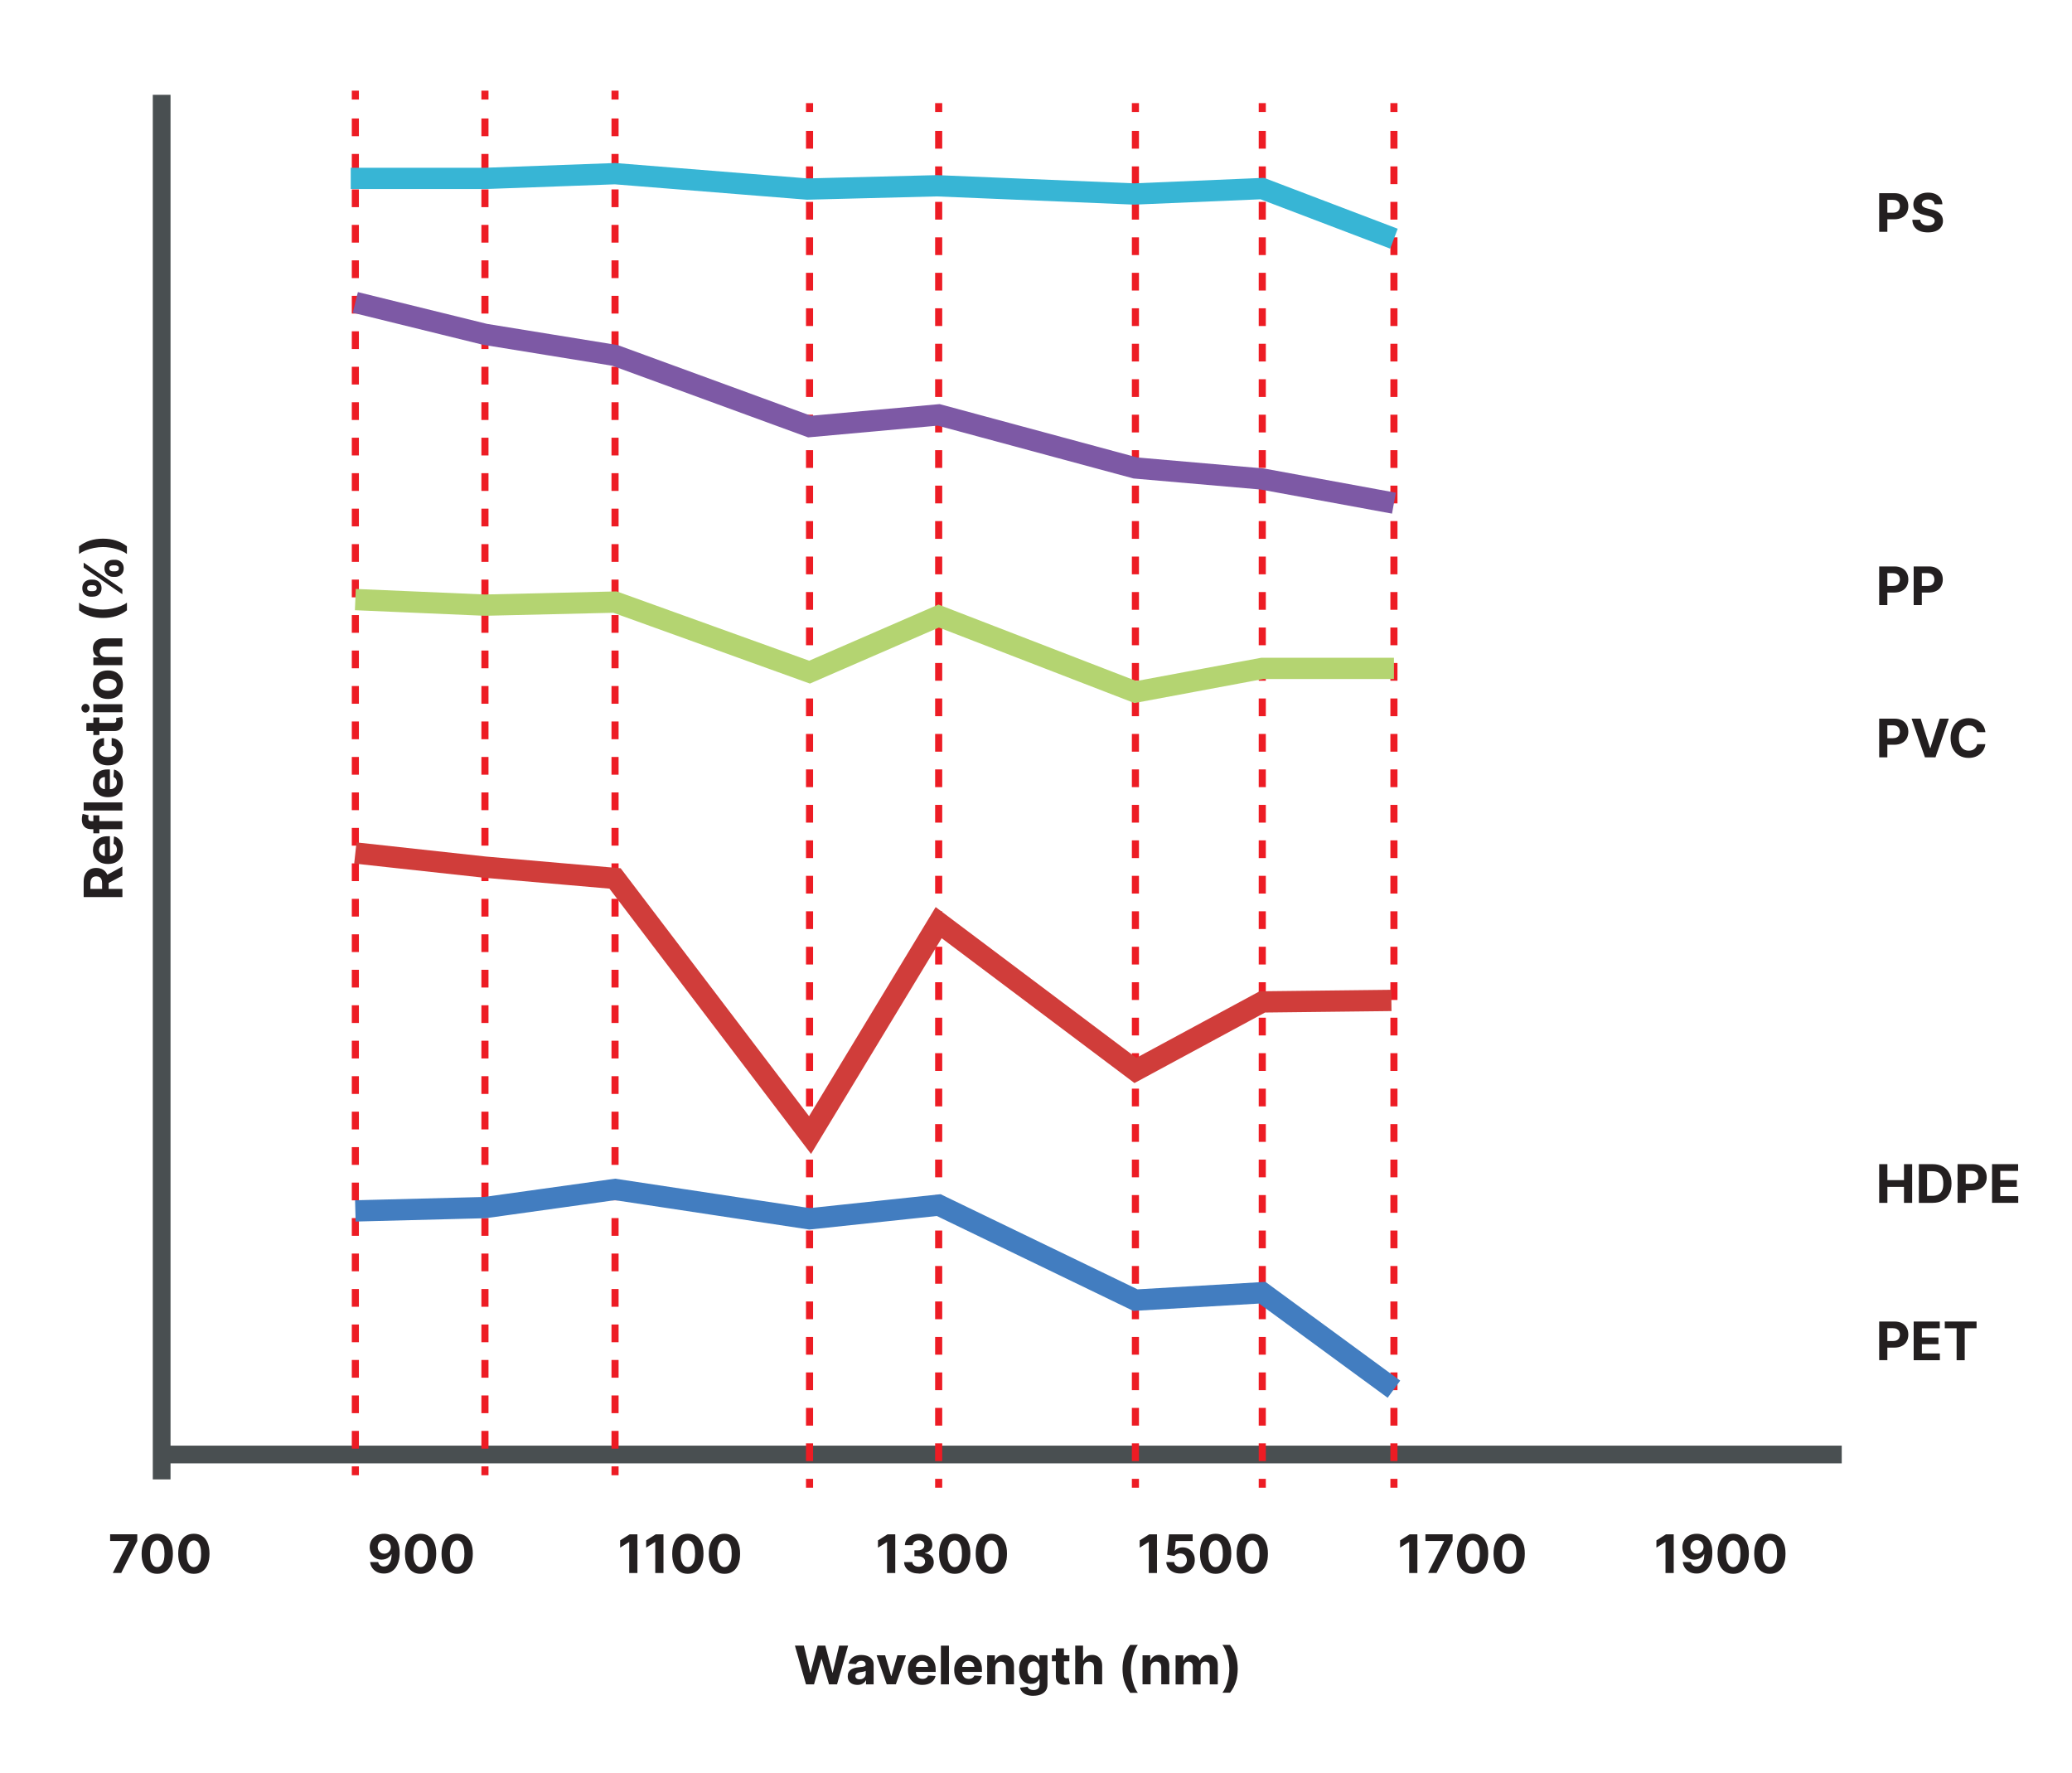 <?xml version="1.0" encoding="UTF-8"?><svg xmlns="http://www.w3.org/2000/svg" viewBox="0 0 584.2 499.79"><defs><style>.e{stroke:#7d59a5;}.e,.f,.g,.h,.i,.j,.k,.l{fill:none;stroke-miterlimit:10;}.e,.f,.h,.j,.k{stroke-width:6px;}.f{stroke:#d03d3a;}.g{stroke:#494f51;stroke-width:5px;}.h{stroke:#37b5d5;}.i{stroke-dasharray:0 0 5 5;}.i,.l{stroke:#ed1c24;stroke-width:2px;}.j{stroke:#427dc0;}.k{stroke:#b4d471;}.m{fill:#231f20;}</style></defs><g id="a"><line class="g" x1="45.58" y1="26.73" x2="45.58" y2="417.07"/><line class="g" x1="519.28" y1="410.05" x2="45.58" y2="410.05"/><g><path class="m" d="M31.8,443.45l4.52-8.95v-.07h-5.27v-1.89h7.65v1.91l-4.53,9h-2.38Z"/><path class="m" d="M44.33,443.69c-.92,0-1.7-.23-2.36-.68s-1.17-1.1-1.52-1.94c-.35-.85-.53-1.87-.52-3.06,0-1.19,.18-2.2,.53-3.04,.35-.84,.86-1.48,1.52-1.92,.66-.44,1.44-.66,2.36-.66s1.7,.22,2.36,.66,1.17,1.08,1.52,1.92c.35,.84,.53,1.85,.53,3.04,0,1.2-.18,2.22-.53,3.07-.35,.85-.86,1.5-1.52,1.94-.66,.45-1.44,.67-2.36,.67Zm0-1.91c.62,0,1.12-.31,1.5-.94,.37-.63,.56-1.57,.55-2.83,0-.83-.08-1.52-.25-2.07-.17-.55-.41-.96-.71-1.24-.31-.28-.67-.42-1.08-.42-.62,0-1.12,.31-1.49,.93-.37,.62-.56,1.55-.56,2.79,0,.84,.08,1.54,.25,2.1,.17,.56,.41,.98,.72,1.26,.31,.28,.67,.42,1.09,.42Z"/><path class="m" d="M54.65,443.69c-.92,0-1.7-.23-2.36-.68s-1.17-1.1-1.52-1.94c-.35-.85-.53-1.87-.52-3.06,0-1.19,.18-2.2,.53-3.04,.35-.84,.86-1.48,1.52-1.92,.66-.44,1.44-.66,2.36-.66s1.7,.22,2.36,.66,1.17,1.08,1.52,1.92c.35,.84,.53,1.85,.53,3.04,0,1.2-.18,2.22-.53,3.07-.35,.85-.86,1.5-1.52,1.94-.66,.45-1.44,.67-2.36,.67Zm0-1.91c.62,0,1.12-.31,1.5-.94,.37-.63,.56-1.57,.55-2.83,0-.83-.08-1.52-.25-2.07-.17-.55-.41-.96-.71-1.24-.31-.28-.67-.42-1.08-.42-.62,0-1.12,.31-1.49,.93-.37,.62-.56,1.55-.56,2.79,0,.84,.08,1.54,.25,2.1,.17,.56,.41,.98,.72,1.26,.31,.28,.67,.42,1.09,.42Z"/></g><g><path class="m" d="M227.25,474.85l-3.12-10.91h2.52l1.81,7.58h.09l1.99-7.58h2.16l1.99,7.6h.1l1.81-7.6h2.52l-3.12,10.91h-2.25l-2.08-7.13h-.09l-2.07,7.13h-2.25Z"/><path class="m" d="M241.74,475c-.52,0-.99-.09-1.4-.27-.41-.18-.73-.45-.97-.81-.24-.36-.35-.81-.35-1.35,0-.45,.08-.84,.25-1.15,.17-.31,.39-.56,.68-.75,.29-.19,.62-.33,.98-.43s.75-.16,1.16-.2c.48-.05,.86-.1,1.15-.14,.29-.04,.5-.11,.63-.2s.2-.22,.2-.39v-.03c0-.34-.11-.6-.32-.78-.21-.18-.51-.28-.9-.28-.41,0-.73,.09-.98,.27-.24,.18-.4,.4-.48,.67l-2.1-.17c.11-.5,.32-.93,.63-1.29,.31-.36,.72-.64,1.21-.84,.5-.2,1.07-.29,1.72-.29,.45,0,.89,.05,1.31,.16,.42,.11,.79,.27,1.11,.5,.32,.22,.58,.51,.77,.86,.19,.35,.28,.77,.28,1.25v5.52h-2.15v-1.13h-.06c-.13,.26-.31,.48-.53,.67s-.48,.34-.79,.45c-.31,.11-.67,.16-1.07,.16Zm.65-1.57c.33,0,.63-.07,.88-.2,.26-.13,.46-.31,.6-.54,.15-.23,.22-.48,.22-.77v-.87c-.07,.05-.17,.09-.29,.13-.12,.04-.26,.07-.41,.1-.15,.03-.31,.06-.46,.08-.15,.02-.29,.04-.42,.06-.27,.04-.5,.1-.7,.19-.2,.08-.35,.2-.46,.34-.11,.14-.17,.32-.17,.54,0,.31,.11,.54,.34,.71,.23,.16,.51,.24,.86,.24Z"/><path class="m" d="M255.44,466.66l-2.86,8.18h-2.56l-2.86-8.18h2.4l1.7,5.85h.08l1.69-5.85h2.4Z"/><path class="m" d="M260.05,475.01c-.84,0-1.57-.17-2.17-.51s-1.07-.83-1.4-1.46c-.33-.63-.49-1.38-.49-2.24s.16-1.58,.49-2.22,.79-1.13,1.38-1.49c.59-.35,1.29-.53,2.1-.53,.54,0,1.04,.09,1.51,.26,.47,.17,.88,.43,1.23,.78,.35,.34,.62,.78,.82,1.3s.29,1.13,.29,1.82v.62h-6.91v-1.41h4.77c0-.33-.07-.62-.21-.87-.14-.25-.34-.45-.59-.59-.25-.14-.54-.22-.87-.22s-.65,.08-.91,.24-.47,.37-.62,.63-.23,.56-.23,.88v1.34c0,.4,.08,.75,.23,1.05,.15,.29,.36,.52,.64,.68,.28,.16,.61,.24,.99,.24,.25,0,.48-.04,.69-.11s.39-.18,.54-.32c.15-.14,.26-.32,.34-.52l2.1,.14c-.11,.5-.32,.94-.65,1.32s-.75,.67-1.27,.87c-.52,.21-1.11,.31-1.79,.31Z"/><path class="m" d="M267.56,463.94v10.91h-2.27v-10.91h2.27Z"/><path class="m" d="M273.1,475.01c-.84,0-1.57-.17-2.17-.51s-1.07-.83-1.4-1.46c-.33-.63-.49-1.38-.49-2.24s.16-1.58,.49-2.22,.79-1.13,1.38-1.49c.59-.35,1.29-.53,2.1-.53,.54,0,1.04,.09,1.51,.26,.47,.17,.88,.43,1.23,.78,.35,.34,.62,.78,.82,1.3s.29,1.13,.29,1.82v.62h-6.91v-1.41h4.77c0-.33-.07-.62-.21-.87-.14-.25-.34-.45-.59-.59-.25-.14-.54-.22-.87-.22s-.65,.08-.91,.24-.47,.37-.62,.63-.23,.56-.23,.88v1.34c0,.4,.08,.75,.23,1.05,.15,.29,.36,.52,.64,.68,.28,.16,.61,.24,.99,.24,.25,0,.48-.04,.69-.11s.39-.18,.54-.32c.15-.14,.26-.32,.34-.52l2.1,.14c-.11,.5-.32,.94-.65,1.32s-.75,.67-1.27,.87c-.52,.21-1.11,.31-1.79,.31Z"/><path class="m" d="M280.61,470.11v4.73h-2.27v-8.18h2.16v1.44h.1c.18-.48,.48-.85,.91-1.13,.43-.28,.94-.42,1.55-.42,.57,0,1.06,.12,1.49,.37,.42,.25,.75,.6,.99,1.06s.35,1.01,.35,1.64v5.21h-2.27v-4.8c0-.5-.12-.89-.38-1.17s-.62-.42-1.07-.42c-.31,0-.57,.07-.81,.2-.23,.13-.41,.32-.54,.57-.13,.25-.2,.55-.2,.9Z"/><path class="m" d="M291.35,478.08c-.74,0-1.36-.1-1.89-.3-.52-.2-.94-.47-1.25-.82s-.51-.73-.6-1.16l2.1-.28c.06,.16,.17,.32,.3,.46,.14,.14,.32,.26,.55,.34,.23,.09,.51,.13,.84,.13,.49,0,.9-.12,1.22-.36,.32-.24,.48-.64,.48-1.2v-1.5h-.1c-.1,.23-.25,.44-.45,.64-.2,.2-.45,.37-.77,.5s-.69,.19-1.12,.19c-.61,0-1.17-.14-1.68-.43s-.9-.72-1.2-1.32c-.3-.59-.44-1.34-.44-2.25s.15-1.7,.45-2.32c.3-.62,.7-1.09,1.21-1.4,.5-.31,1.05-.46,1.65-.46,.46,0,.84,.08,1.15,.23,.31,.15,.56,.35,.75,.58,.19,.23,.34,.45,.44,.67h.09v-1.37h2.25v8.26c0,.7-.17,1.28-.51,1.75s-.81,.82-1.41,1.06c-.6,.24-1.29,.35-2.07,.35Zm.05-5.06c.37,0,.68-.09,.93-.27,.25-.18,.45-.45,.59-.79s.21-.75,.21-1.23-.07-.9-.2-1.25c-.14-.35-.33-.63-.59-.82s-.57-.29-.93-.29-.69,.1-.94,.3-.45,.48-.58,.83c-.13,.35-.2,.76-.2,1.23s.07,.88,.2,1.22c.13,.34,.33,.61,.58,.79s.57,.28,.94,.28Z"/><path class="m" d="M301.51,466.66v1.7h-4.93v-1.7h4.93Zm-3.81-1.96h2.27v7.63c0,.21,.03,.37,.1,.49,.06,.12,.15,.2,.27,.24,.12,.05,.25,.07,.4,.07,.11,0,.21,0,.32-.03s.19-.04,.25-.05l.36,1.69c-.11,.04-.27,.08-.48,.13-.21,.05-.46,.08-.75,.09-.55,.02-1.03-.05-1.44-.22s-.73-.43-.96-.78c-.23-.35-.34-.8-.34-1.33v-7.93Z"/><path class="m" d="M305.43,470.11v4.73h-2.27v-10.91h2.21v4.17h.1c.18-.48,.48-.86,.9-1.14,.41-.27,.93-.41,1.55-.41,.57,0,1.06,.12,1.49,.37,.42,.25,.75,.6,.99,1.06,.24,.46,.35,1.01,.35,1.65v5.21h-2.27v-4.8c0-.5-.12-.9-.38-1.18-.26-.28-.62-.42-1.08-.42-.31,0-.58,.07-.82,.2-.24,.13-.42,.32-.55,.57-.13,.25-.2,.55-.21,.9Z"/><path class="m" d="M316.5,470.47c0-1.32,.18-2.54,.53-3.65,.35-1.11,.89-2.14,1.62-3.09h2.17c-.28,.35-.53,.78-.77,1.29s-.45,1.06-.62,1.67c-.18,.6-.32,1.23-.42,1.87s-.15,1.28-.15,1.92c0,.84,.09,1.69,.26,2.55s.41,1.65,.7,2.39,.63,1.34,1,1.81h-2.17c-.73-.95-1.27-1.98-1.62-3.09s-.53-2.33-.53-3.65Z"/><path class="m" d="M324.41,470.11v4.73h-2.27v-8.18h2.16v1.44h.1c.18-.48,.48-.85,.91-1.13,.43-.28,.94-.42,1.55-.42,.57,0,1.06,.12,1.49,.37,.42,.25,.75,.6,.99,1.06s.35,1.01,.35,1.64v5.21h-2.27v-4.8c0-.5-.12-.89-.38-1.17-.26-.28-.62-.42-1.07-.42-.31,0-.57,.07-.81,.2-.23,.13-.41,.32-.54,.57-.13,.25-.2,.55-.2,.9Z"/><path class="m" d="M331.46,474.85v-8.18h2.16v1.44h.1c.17-.48,.45-.86,.85-1.13,.4-.28,.87-.42,1.43-.42s1.04,.14,1.43,.42c.39,.28,.66,.66,.79,1.13h.08c.17-.47,.47-.84,.91-1.13s.96-.42,1.56-.42c.76,0,1.38,.24,1.86,.73,.48,.49,.72,1.17,.72,2.06v5.5h-2.26v-5.05c0-.46-.12-.8-.36-1.02-.24-.23-.54-.34-.91-.34-.41,0-.73,.13-.96,.39s-.35,.6-.35,1.03v5h-2.2v-5.1c0-.4-.12-.72-.34-.96-.23-.24-.53-.36-.9-.36-.25,0-.48,.06-.68,.19-.2,.13-.36,.3-.48,.53s-.18,.49-.18,.79v4.91h-2.27Z"/><path class="m" d="M348.97,470.47c0,1.32-.18,2.54-.53,3.65-.35,1.11-.89,2.14-1.62,3.09h-2.17c.28-.35,.53-.78,.77-1.29,.24-.51,.45-1.06,.62-1.66,.18-.6,.32-1.23,.42-1.87,.1-.65,.15-1.29,.15-1.92,0-.84-.09-1.69-.26-2.55-.17-.86-.41-1.65-.7-2.39-.3-.73-.63-1.33-1-1.8h2.17c.73,.95,1.27,1.98,1.62,3.09,.35,1.11,.53,2.33,.53,3.65Z"/></g><g><path class="m" d="M34.5,252.9h-10.91v-4.3c0-.82,.15-1.53,.44-2.11,.29-.58,.71-1.03,1.24-1.34,.53-.31,1.16-.46,1.88-.46s1.35,.16,1.87,.47,.92,.76,1.2,1.36c.28,.59,.42,1.31,.42,2.14v2.88h-1.85v-2.51c0-.44-.06-.81-.18-1.1-.12-.29-.3-.51-.54-.65-.24-.14-.54-.22-.9-.22s-.67,.07-.92,.22c-.25,.14-.44,.36-.57,.65s-.19,.66-.19,1.11v1.56h9.02v2.31Zm-4.96-5.89l4.96-2.71v2.55l-4.96,2.65v-2.49Z"/><path class="m" d="M34.66,239.51c0,.84-.17,1.57-.51,2.17s-.83,1.07-1.46,1.4c-.63,.33-1.38,.49-2.24,.49s-1.58-.16-2.22-.49c-.64-.33-1.13-.79-1.49-1.38-.35-.59-.53-1.29-.53-2.1,0-.54,.09-1.04,.26-1.51,.17-.47,.43-.88,.78-1.22s.78-.62,1.3-.82,1.13-.29,1.82-.29h.62v6.91h-1.41v-4.77c-.33,0-.62,.07-.87,.21-.25,.14-.45,.34-.59,.59-.14,.25-.22,.54-.22,.87s.08,.65,.24,.91,.37,.47,.63,.62c.26,.15,.56,.22,.88,.23h1.34c.4,0,.75-.08,1.05-.23,.29-.15,.52-.37,.68-.64,.16-.28,.24-.61,.24-.99,0-.25-.04-.48-.11-.69s-.18-.39-.32-.54c-.14-.15-.32-.26-.52-.34l.14-2.1c.5,.11,.94,.32,1.32,.65s.67,.75,.87,1.27c.21,.52,.31,1.11,.31,1.79Z"/><path class="m" d="M34.5,233.76h-8.77c-.59,0-1.08-.12-1.48-.35-.39-.23-.68-.55-.88-.96-.19-.41-.29-.87-.29-1.38,0-.35,.03-.67,.08-.96,.05-.29,.1-.51,.14-.65l1.7,.41c-.03,.09-.05,.2-.08,.33-.02,.13-.04,.26-.04,.4,0,.33,.08,.57,.23,.7s.37,.2,.65,.2h8.73v2.26Zm-8.18-3.89h1.7v5.05h-1.7v-5.05Z"/><path class="m" d="M23.59,226.22h10.91v2.27h-10.91v-2.27Z"/><path class="m" d="M34.66,220.68c0,.84-.17,1.57-.51,2.17s-.83,1.07-1.46,1.4c-.63,.33-1.38,.49-2.24,.49s-1.58-.16-2.22-.49-1.13-.79-1.49-1.38c-.35-.6-.53-1.29-.53-2.1,0-.54,.09-1.04,.26-1.51,.17-.47,.43-.88,.78-1.23s.78-.62,1.3-.82,1.13-.29,1.82-.29h.62v6.91h-1.41v-4.77c-.33,0-.62,.07-.87,.21-.25,.14-.45,.34-.59,.59-.14,.25-.22,.54-.22,.87s.08,.65,.24,.91c.16,.27,.37,.47,.63,.62s.56,.23,.88,.23h1.34c.4,0,.75-.07,1.05-.23,.29-.15,.52-.36,.68-.64,.16-.28,.24-.61,.24-.99,0-.25-.04-.48-.11-.69-.07-.21-.18-.39-.32-.54-.14-.15-.32-.26-.52-.34l.14-2.1c.5,.11,.94,.32,1.32,.65,.38,.33,.67,.75,.87,1.27,.21,.52,.31,1.11,.31,1.79Z"/><path class="m" d="M34.66,211.74c0,.84-.18,1.56-.54,2.16-.36,.6-.85,1.06-1.49,1.39-.64,.32-1.37,.48-2.19,.48s-1.57-.16-2.21-.49c-.63-.33-1.13-.79-1.49-1.39-.36-.6-.54-1.31-.54-2.14,0-.71,.13-1.34,.39-1.88,.26-.54,.62-.96,1.09-1.27s1.02-.48,1.65-.52v2.14c-.41,.06-.74,.22-.99,.48-.25,.26-.38,.59-.38,1.01,0,.35,.09,.66,.28,.92,.19,.26,.47,.46,.83,.61,.36,.14,.8,.22,1.32,.22s.97-.07,1.33-.22c.37-.14,.64-.35,.84-.61,.19-.26,.29-.57,.29-.92,0-.26-.05-.49-.16-.7-.11-.21-.26-.38-.47-.52-.21-.14-.45-.23-.74-.27v-2.14c.62,.04,1.17,.21,1.65,.51,.47,.3,.84,.72,1.11,1.25,.27,.53,.4,1.16,.4,1.89Z"/><path class="m" d="M24.36,206.09v-2.27h7.63c.21,0,.37-.03,.49-.1,.12-.06,.2-.15,.24-.27,.05-.12,.07-.25,.07-.4,0-.11,0-.21-.03-.32s-.04-.19-.05-.25l1.69-.36c.04,.11,.08,.27,.13,.48,.05,.21,.08,.46,.09,.75,.02,.55-.05,1.03-.22,1.44s-.43,.73-.78,.96c-.35,.23-.8,.34-1.33,.34h-7.93Zm1.96-3.81h1.7v4.93h-1.7v-4.93Z"/><path class="m" d="M25.26,199.66c0,.34-.11,.63-.34,.87s-.49,.36-.81,.36-.59-.12-.81-.36c-.23-.24-.34-.53-.34-.86s.11-.63,.34-.87c.22-.24,.49-.36,.81-.36s.59,.12,.81,.36c.23,.24,.34,.53,.34,.87Zm9.24,1.14h-8.18v-2.27h8.18v2.27Z"/><path class="m" d="M34.66,193.03c0,.83-.18,1.54-.53,2.14-.35,.6-.85,1.07-1.48,1.39-.63,.33-1.37,.49-2.21,.49s-1.58-.16-2.22-.49-1.13-.79-1.48-1.39c-.35-.6-.53-1.32-.53-2.14s.18-1.54,.53-2.14c.35-.6,.85-1.07,1.48-1.39s1.37-.49,2.22-.49,1.57,.16,2.21,.49c.63,.33,1.13,.79,1.48,1.39,.35,.6,.53,1.32,.53,2.14Zm-1.76-.01c0-.38-.11-.69-.32-.94s-.51-.44-.88-.57c-.37-.13-.8-.19-1.27-.19s-.9,.06-1.27,.19c-.37,.13-.67,.32-.88,.57s-.33,.57-.33,.94,.11,.7,.33,.96,.51,.45,.88,.58c.37,.13,.8,.19,1.27,.19s.9-.06,1.27-.19c.37-.13,.67-.32,.88-.58s.32-.58,.32-.96Z"/><path class="m" d="M29.77,185.25h4.73v2.27h-8.18v-2.16h1.44v-.1c-.48-.18-.85-.48-1.13-.91-.28-.43-.42-.94-.42-1.55,0-.57,.12-1.06,.37-1.49,.25-.42,.6-.75,1.06-.99s1.01-.35,1.64-.35h5.21v2.27h-4.8c-.5,0-.89,.12-1.17,.38s-.42,.62-.42,1.07c0,.31,.07,.57,.2,.81,.13,.23,.32,.41,.57,.54,.25,.13,.55,.2,.9,.2Z"/><path class="m" d="M29.04,174.21c-1.32,0-2.54-.18-3.65-.53-1.11-.35-2.14-.89-3.09-1.62v-2.17c.35,.28,.78,.53,1.29,.77,.51,.24,1.06,.45,1.66,.62,.6,.18,1.23,.32,1.87,.42s1.28,.15,1.92,.15c.84,0,1.69-.09,2.55-.26,.86-.17,1.65-.41,2.39-.7,.74-.3,1.34-.63,1.81-1v2.17c-.95,.73-1.98,1.27-3.09,1.62-1.11,.35-2.33,.53-3.65,.53Z"/><path class="m" d="M26.21,168.22h-.58c-.44,0-.84-.09-1.21-.28-.37-.19-.66-.46-.88-.82-.22-.36-.33-.79-.33-1.3s.11-.97,.33-1.32c.22-.35,.51-.62,.88-.81,.37-.18,.77-.28,1.21-.28h.58c.44,0,.84,.09,1.21,.28,.37,.19,.66,.46,.88,.81,.22,.36,.33,.79,.33,1.31s-.11,.96-.33,1.31c-.22,.36-.51,.63-.88,.81-.36,.18-.76,.27-1.2,.27Zm8.29-.7l-10.91-7.5v-1.4l10.91,7.5v1.4Zm-8.86-.86h.58c.26,0,.5-.06,.72-.18,.22-.12,.33-.34,.33-.65s-.11-.55-.33-.67c-.22-.12-.46-.18-.72-.18h-.58c-.26,0-.5,.06-.72,.17s-.34,.34-.34,.68c0,.32,.11,.53,.34,.66,.23,.12,.47,.18,.72,.18Zm6.82-4.04h-.58c-.44,0-.84-.09-1.21-.28s-.66-.46-.88-.81c-.22-.36-.33-.79-.33-1.31s.11-.96,.33-1.32c.22-.36,.51-.63,.88-.81,.37-.18,.77-.27,1.21-.27h.58c.44,0,.84,.09,1.21,.28,.37,.19,.66,.46,.88,.81,.22,.36,.33,.8,.33,1.31s-.11,.96-.33,1.32c-.22,.35-.52,.62-.88,.81s-.77,.28-1.21,.28Zm-.58-1.55h.58c.25,0,.49-.06,.71-.18s.34-.35,.34-.67-.11-.54-.33-.66c-.22-.12-.46-.18-.72-.18h-.58c-.26,0-.5,.06-.72,.17-.22,.11-.34,.34-.34,.67s.11,.54,.34,.67c.22,.12,.46,.19,.72,.19Z"/><path class="m" d="M29.04,151.86c1.32,0,2.54,.18,3.65,.53,1.11,.35,2.14,.89,3.09,1.62v2.17c-.35-.28-.78-.53-1.29-.77-.51-.24-1.06-.45-1.67-.62-.6-.18-1.23-.32-1.87-.42s-1.29-.15-1.92-.15c-.84,0-1.69,.09-2.55,.26-.86,.17-1.65,.41-2.39,.7-.73,.3-1.33,.63-1.8,1v-2.17c.95-.73,1.98-1.27,3.09-1.62,1.11-.35,2.33-.53,3.65-.53Z"/></g><g><path class="m" d="M108.33,432.4c.56,0,1.1,.09,1.62,.28,.52,.19,.99,.49,1.4,.9s.73,.96,.97,1.64c.24,.68,.36,1.51,.36,2.5,0,.93-.1,1.75-.31,2.48-.21,.73-.51,1.34-.89,1.85-.39,.51-.85,.89-1.4,1.16-.55,.26-1.16,.4-1.83,.4-.73,0-1.37-.14-1.93-.42s-1.01-.67-1.35-1.16c-.34-.49-.54-1.04-.62-1.65h2.27c.09,.4,.28,.71,.56,.92,.28,.22,.64,.33,1.05,.33,.71,0,1.25-.31,1.62-.93,.37-.62,.56-1.47,.56-2.55h-.07c-.16,.32-.38,.59-.66,.82-.28,.23-.59,.41-.95,.53-.36,.12-.74,.19-1.14,.19-.64,0-1.22-.15-1.72-.45s-.9-.72-1.19-1.25c-.29-.53-.44-1.13-.44-1.81,0-.73,.17-1.38,.51-1.96,.34-.57,.82-1.02,1.43-1.34,.61-.33,1.33-.49,2.14-.48Zm.02,1.81c-.36,0-.68,.08-.96,.26-.28,.17-.5,.4-.66,.69-.16,.29-.24,.61-.24,.96,0,.36,.08,.68,.24,.97,.16,.29,.38,.51,.65,.68,.28,.17,.59,.25,.95,.25,.27,0,.51-.05,.74-.15,.23-.1,.43-.24,.59-.41,.17-.18,.3-.38,.4-.61s.14-.48,.14-.74c0-.34-.09-.66-.25-.95-.16-.29-.38-.52-.66-.69s-.6-.26-.95-.26Z"/><path class="m" d="M118.57,443.69c-.92,0-1.7-.23-2.36-.68s-1.17-1.1-1.52-1.94c-.35-.85-.53-1.87-.52-3.06,0-1.19,.18-2.2,.53-3.04,.35-.84,.86-1.48,1.52-1.92,.66-.44,1.44-.66,2.36-.66s1.7,.22,2.36,.66,1.17,1.08,1.52,1.92c.35,.84,.53,1.85,.53,3.04,0,1.2-.18,2.22-.53,3.07-.35,.85-.86,1.5-1.52,1.94-.66,.45-1.44,.67-2.36,.67Zm0-1.91c.62,0,1.12-.31,1.5-.94,.37-.63,.56-1.57,.55-2.83,0-.83-.08-1.52-.25-2.07-.17-.55-.41-.96-.71-1.24-.31-.28-.67-.42-1.08-.42-.62,0-1.12,.31-1.49,.93-.37,.62-.56,1.55-.56,2.79,0,.84,.08,1.54,.25,2.1,.17,.56,.41,.98,.72,1.26,.31,.28,.67,.42,1.09,.42Z"/><path class="m" d="M128.89,443.69c-.92,0-1.7-.23-2.36-.68s-1.17-1.1-1.52-1.94c-.35-.85-.53-1.87-.52-3.06,0-1.19,.18-2.2,.53-3.04,.35-.84,.86-1.48,1.52-1.92,.66-.44,1.44-.66,2.36-.66s1.7,.22,2.36,.66,1.17,1.08,1.52,1.92c.35,.84,.53,1.85,.53,3.04,0,1.2-.18,2.22-.53,3.07-.35,.85-.86,1.5-1.52,1.94-.66,.45-1.44,.67-2.36,.67Zm0-1.91c.62,0,1.12-.31,1.5-.94,.37-.63,.56-1.57,.55-2.83,0-.83-.08-1.52-.25-2.07-.17-.55-.41-.96-.71-1.24-.31-.28-.67-.42-1.08-.42-.62,0-1.12,.31-1.49,.93-.37,.62-.56,1.55-.56,2.79,0,.84,.08,1.54,.25,2.1,.17,.56,.41,.98,.72,1.26,.31,.28,.67,.42,1.09,.42Z"/></g><g><path class="m" d="M179.72,432.55v10.91h-2.31v-8.72h-.06l-2.5,1.57v-2.05l2.7-1.71h2.17Z"/><path class="m" d="M187.06,432.55v10.91h-2.31v-8.72h-.06l-2.5,1.57v-2.05l2.7-1.71h2.17Z"/><path class="m" d="M193.93,443.69c-.92,0-1.7-.23-2.36-.68s-1.17-1.1-1.52-1.94c-.35-.85-.53-1.87-.52-3.06,0-1.19,.18-2.2,.53-3.04,.35-.84,.86-1.48,1.52-1.92,.66-.44,1.44-.66,2.36-.66s1.7,.22,2.36,.66,1.17,1.08,1.52,1.92c.35,.84,.53,1.85,.53,3.04,0,1.2-.18,2.22-.53,3.07-.35,.85-.86,1.5-1.52,1.94-.66,.45-1.44,.67-2.36,.67Zm0-1.91c.62,0,1.12-.31,1.5-.94,.37-.63,.56-1.57,.55-2.83,0-.83-.08-1.52-.25-2.07-.17-.55-.41-.96-.71-1.24-.31-.28-.67-.42-1.08-.42-.62,0-1.12,.31-1.49,.93-.37,.62-.56,1.55-.56,2.79,0,.84,.08,1.54,.25,2.1,.17,.56,.41,.98,.72,1.26,.31,.28,.67,.42,1.09,.42Z"/><path class="m" d="M204.25,443.69c-.92,0-1.7-.23-2.36-.68s-1.17-1.1-1.52-1.94c-.35-.85-.53-1.87-.52-3.06,0-1.19,.18-2.2,.53-3.04,.35-.84,.86-1.48,1.52-1.92,.66-.44,1.44-.66,2.36-.66s1.7,.22,2.36,.66,1.17,1.08,1.52,1.92c.35,.84,.53,1.85,.53,3.04,0,1.2-.18,2.22-.53,3.07-.35,.85-.86,1.5-1.52,1.94-.66,.45-1.44,.67-2.36,.67Zm0-1.91c.62,0,1.12-.31,1.5-.94,.37-.63,.56-1.57,.55-2.83,0-.83-.08-1.52-.25-2.07-.17-.55-.41-.96-.71-1.24-.31-.28-.67-.42-1.08-.42-.62,0-1.12,.31-1.49,.93-.37,.62-.56,1.55-.56,2.79,0,.84,.08,1.54,.25,2.1,.17,.56,.41,.98,.72,1.26,.31,.28,.67,.42,1.09,.42Z"/></g><g><path class="m" d="M252.42,432.55v10.91h-2.31v-8.72h-.06l-2.5,1.57v-2.05l2.7-1.71h2.17Z"/><path class="m" d="M259.04,443.6c-.8,0-1.5-.14-2.12-.41s-1.11-.66-1.46-1.14c-.36-.49-.54-1.04-.55-1.68h2.32c.01,.27,.1,.5,.26,.7,.16,.2,.38,.36,.65,.47,.27,.11,.57,.17,.91,.17s.66-.06,.93-.19c.27-.12,.48-.3,.63-.52,.15-.22,.23-.47,.23-.76s-.08-.55-.24-.77-.39-.4-.69-.53c-.3-.13-.66-.19-1.07-.19h-1.02v-1.69h1.02c.35,0,.66-.06,.92-.18,.27-.12,.48-.29,.63-.5,.15-.21,.22-.47,.22-.75s-.06-.51-.19-.72c-.13-.21-.31-.37-.54-.49-.23-.12-.5-.18-.81-.18s-.6,.06-.86,.17c-.26,.11-.47,.27-.62,.48s-.24,.45-.25,.72h-2.21c.01-.63,.19-1.18,.54-1.66,.35-.48,.82-.85,1.41-1.13,.59-.27,1.26-.41,2.01-.41s1.41,.14,1.98,.41c.56,.27,1,.64,1.32,1.11,.31,.46,.47,.98,.47,1.56,0,.61-.19,1.12-.57,1.53-.38,.41-.88,.67-1.49,.78v.09c.8,.1,1.41,.38,1.84,.83,.42,.45,.63,1.02,.63,1.7,0,.62-.17,1.17-.54,1.66-.36,.48-.86,.86-1.49,1.14-.63,.28-1.36,.42-2.17,.42Z"/><path class="m" d="M269.18,443.69c-.92,0-1.7-.23-2.36-.68s-1.17-1.1-1.52-1.94c-.35-.85-.53-1.87-.52-3.06,0-1.19,.18-2.2,.53-3.04,.35-.84,.86-1.48,1.52-1.92,.66-.44,1.44-.66,2.36-.66s1.7,.22,2.36,.66,1.17,1.08,1.52,1.92c.35,.84,.53,1.85,.53,3.04,0,1.2-.18,2.22-.53,3.07-.35,.85-.86,1.5-1.52,1.94-.66,.45-1.44,.67-2.36,.67Zm0-1.91c.62,0,1.12-.31,1.5-.94,.37-.63,.56-1.57,.55-2.83,0-.83-.08-1.52-.25-2.07-.17-.55-.41-.96-.71-1.24-.31-.28-.67-.42-1.08-.42-.62,0-1.12,.31-1.49,.93-.37,.62-.56,1.55-.56,2.79,0,.84,.08,1.54,.25,2.1,.17,.56,.41,.98,.72,1.26,.31,.28,.67,.42,1.09,.42Z"/><path class="m" d="M279.5,443.69c-.92,0-1.7-.23-2.36-.68s-1.17-1.1-1.52-1.94c-.35-.85-.53-1.87-.52-3.06,0-1.19,.18-2.2,.53-3.04,.35-.84,.86-1.48,1.52-1.92,.66-.44,1.44-.66,2.36-.66s1.7,.22,2.36,.66,1.17,1.08,1.52,1.92c.35,.84,.53,1.85,.53,3.04,0,1.2-.18,2.22-.53,3.07-.35,.85-.86,1.5-1.52,1.94-.66,.45-1.44,.67-2.36,.67Zm0-1.91c.62,0,1.12-.31,1.5-.94,.37-.63,.56-1.57,.55-2.83,0-.83-.08-1.52-.25-2.07-.17-.55-.41-.96-.71-1.24-.31-.28-.67-.42-1.08-.42-.62,0-1.12,.31-1.49,.93-.37,.62-.56,1.55-.56,2.79,0,.84,.08,1.54,.25,2.1,.17,.56,.41,.98,.72,1.26,.31,.28,.67,.42,1.09,.42Z"/></g><g><path class="m" d="M326.21,432.55v10.91h-2.31v-8.72h-.06l-2.5,1.57v-2.05l2.7-1.71h2.17Z"/><path class="m" d="M332.78,443.6c-.75,0-1.42-.14-2.01-.42-.59-.28-1.05-.66-1.4-1.14-.34-.49-.52-1.04-.54-1.67h2.24c.02,.42,.2,.76,.53,1.03,.33,.26,.72,.39,1.18,.39,.36,0,.68-.08,.96-.24,.28-.16,.5-.39,.66-.68,.16-.29,.24-.62,.24-1s-.08-.72-.24-1.01c-.16-.29-.38-.52-.67-.68s-.61-.25-.97-.25c-.32,0-.63,.07-.93,.2-.3,.13-.53,.31-.7,.54l-2.05-.37,.52-5.75h6.67v1.89h-4.77l-.28,2.73h.06c.19-.27,.48-.49,.87-.67,.39-.18,.82-.27,1.3-.27,.66,0,1.24,.15,1.76,.46,.51,.31,.92,.73,1.22,1.27,.3,.54,.45,1.16,.44,1.86,0,.73-.17,1.39-.51,1.96-.34,.57-.82,1.02-1.43,1.34-.61,.32-1.32,.49-2.13,.49Z"/><path class="m" d="M342.74,443.69c-.92,0-1.7-.23-2.36-.68-.66-.45-1.17-1.1-1.52-1.94s-.53-1.87-.52-3.06c0-1.19,.18-2.2,.53-3.04,.35-.84,.86-1.48,1.52-1.92s1.44-.66,2.36-.66,1.7,.22,2.36,.66c.66,.44,1.17,1.08,1.52,1.92,.35,.84,.53,1.85,.53,3.04,0,1.2-.18,2.22-.53,3.07s-.86,1.5-1.52,1.94-1.44,.67-2.36,.67Zm0-1.91c.62,0,1.12-.31,1.5-.94,.37-.63,.56-1.57,.55-2.83,0-.83-.08-1.52-.25-2.07-.17-.55-.41-.96-.71-1.24-.31-.28-.67-.42-1.08-.42-.62,0-1.12,.31-1.49,.93-.37,.62-.56,1.55-.56,2.79,0,.84,.08,1.54,.25,2.1,.17,.56,.41,.98,.72,1.26,.31,.28,.67,.42,1.09,.42Z"/><path class="m" d="M353.07,443.69c-.92,0-1.7-.23-2.36-.68-.66-.45-1.17-1.1-1.52-1.94s-.53-1.87-.52-3.06c0-1.19,.18-2.2,.53-3.04,.35-.84,.86-1.48,1.52-1.92s1.44-.66,2.36-.66,1.7,.22,2.36,.66c.66,.44,1.17,1.08,1.52,1.92,.35,.84,.53,1.85,.53,3.04,0,1.2-.18,2.22-.53,3.07s-.86,1.5-1.52,1.94-1.44,.67-2.36,.67Zm0-1.91c.62,0,1.12-.31,1.5-.94,.37-.63,.56-1.57,.55-2.83,0-.83-.08-1.52-.25-2.07-.17-.55-.41-.96-.71-1.24-.31-.28-.67-.42-1.08-.42-.62,0-1.12,.31-1.49,.93-.37,.62-.56,1.55-.56,2.79,0,.84,.08,1.54,.25,2.1,.17,.56,.41,.98,.72,1.26,.31,.28,.67,.42,1.09,.42Z"/></g><g><path class="m" d="M399.63,432.55v10.91h-2.31v-8.72h-.06l-2.5,1.57v-2.05l2.7-1.71h2.17Z"/><path class="m" d="M402.65,443.45l4.52-8.95v-.07h-5.27v-1.89h7.66v1.91l-4.53,9h-2.38Z"/><path class="m" d="M415.19,443.69c-.92,0-1.7-.23-2.36-.68-.66-.45-1.17-1.1-1.52-1.94-.35-.85-.53-1.87-.53-3.06,0-1.19,.18-2.2,.53-3.04s.86-1.48,1.52-1.92c.66-.44,1.44-.66,2.36-.66s1.7,.22,2.36,.66c.66,.44,1.17,1.08,1.52,1.92,.36,.84,.53,1.85,.53,3.04,0,1.2-.18,2.22-.53,3.07-.35,.85-.86,1.5-1.51,1.94-.66,.45-1.44,.67-2.36,.67Zm0-1.91c.62,0,1.12-.31,1.5-.94,.37-.63,.56-1.57,.55-2.83,0-.83-.08-1.52-.25-2.07s-.41-.96-.71-1.24c-.31-.28-.67-.42-1.08-.42-.62,0-1.12,.31-1.49,.93-.37,.62-.56,1.55-.56,2.79,0,.84,.08,1.54,.25,2.1s.41,.98,.72,1.26c.31,.28,.67,.42,1.09,.42Z"/><path class="m" d="M425.51,443.69c-.92,0-1.7-.23-2.36-.68-.66-.45-1.17-1.1-1.52-1.94-.35-.85-.53-1.87-.53-3.06,0-1.19,.18-2.2,.53-3.04s.86-1.48,1.52-1.92c.66-.44,1.44-.66,2.36-.66s1.7,.22,2.36,.66c.66,.44,1.17,1.08,1.52,1.92,.36,.84,.53,1.85,.53,3.04,0,1.2-.18,2.22-.53,3.07-.35,.85-.86,1.5-1.51,1.94-.66,.45-1.44,.67-2.36,.67Zm0-1.91c.62,0,1.12-.31,1.5-.94,.37-.63,.56-1.57,.55-2.83,0-.83-.08-1.52-.25-2.07s-.41-.96-.71-1.24c-.31-.28-.67-.42-1.08-.42-.62,0-1.12,.31-1.49,.93-.37,.62-.56,1.55-.56,2.79,0,.84,.08,1.54,.25,2.1s.41,.98,.72,1.26c.31,.28,.67,.42,1.09,.42Z"/></g><g><path class="m" d="M471.9,432.55v10.91h-2.31v-8.72h-.06l-2.5,1.57v-2.05l2.7-1.71h2.17Z"/><path class="m" d="M478.44,432.4c.56,0,1.1,.09,1.62,.28,.52,.19,.99,.49,1.4,.9s.73,.96,.97,1.64c.24,.68,.36,1.51,.36,2.5,0,.93-.1,1.75-.31,2.48-.21,.73-.5,1.34-.89,1.85-.39,.51-.85,.89-1.4,1.16-.55,.26-1.16,.4-1.83,.4-.73,0-1.37-.14-1.93-.42s-1.01-.67-1.34-1.16c-.34-.49-.54-1.04-.62-1.65h2.27c.09,.4,.28,.71,.56,.92,.28,.22,.64,.33,1.05,.33,.71,0,1.25-.31,1.62-.93,.37-.62,.56-1.47,.56-2.55h-.08c-.16,.32-.38,.59-.66,.82s-.59,.41-.95,.53c-.36,.12-.74,.19-1.14,.19-.64,0-1.22-.15-1.72-.45-.5-.3-.9-.72-1.19-1.25s-.44-1.13-.44-1.81c0-.73,.17-1.38,.51-1.96,.34-.57,.82-1.02,1.43-1.34,.61-.33,1.33-.49,2.14-.48Zm.02,1.81c-.36,0-.68,.08-.96,.26-.28,.17-.5,.4-.66,.69-.16,.29-.24,.61-.24,.96,0,.36,.08,.68,.24,.97,.16,.29,.38,.51,.65,.68s.59,.25,.95,.25c.27,0,.51-.05,.74-.15s.43-.24,.59-.41c.17-.18,.3-.38,.4-.61s.14-.48,.14-.74c0-.34-.08-.66-.25-.95-.16-.29-.38-.52-.66-.69-.28-.17-.6-.26-.95-.26Z"/><path class="m" d="M488.67,443.69c-.92,0-1.7-.23-2.36-.68-.66-.45-1.17-1.1-1.52-1.94s-.53-1.87-.52-3.06c0-1.19,.18-2.2,.53-3.04,.35-.84,.86-1.48,1.52-1.92s1.44-.66,2.36-.66,1.7,.22,2.36,.66c.66,.44,1.17,1.08,1.52,1.92,.35,.84,.53,1.85,.53,3.04,0,1.2-.18,2.22-.53,3.07s-.86,1.5-1.52,1.94-1.44,.67-2.36,.67Zm0-1.91c.62,0,1.12-.31,1.5-.94,.37-.63,.56-1.57,.55-2.83,0-.83-.08-1.52-.25-2.07-.17-.55-.41-.96-.71-1.24-.31-.28-.67-.42-1.08-.42-.62,0-1.12,.31-1.49,.93-.37,.62-.56,1.55-.56,2.79,0,.84,.08,1.54,.25,2.1,.17,.56,.41,.98,.72,1.26,.31,.28,.67,.42,1.09,.42Z"/><path class="m" d="M499,443.69c-.92,0-1.7-.23-2.36-.68-.66-.45-1.17-1.1-1.52-1.94s-.53-1.87-.52-3.06c0-1.19,.18-2.2,.53-3.04,.35-.84,.86-1.48,1.52-1.92s1.44-.66,2.36-.66,1.7,.22,2.36,.66c.66,.44,1.17,1.08,1.52,1.92,.35,.84,.53,1.85,.53,3.04,0,1.2-.18,2.22-.53,3.07s-.86,1.5-1.52,1.94-1.44,.67-2.36,.67Zm0-1.91c.62,0,1.12-.31,1.5-.94,.37-.63,.56-1.57,.55-2.83,0-.83-.08-1.52-.25-2.07-.17-.55-.41-.96-.71-1.24-.31-.28-.67-.42-1.08-.42-.62,0-1.12,.31-1.49,.93-.37,.62-.56,1.55-.56,2.79,0,.84,.08,1.54,.25,2.1,.17,.56,.41,.98,.72,1.26,.31,.28,.67,.42,1.09,.42Z"/></g></g><g id="b"><g><path class="m" d="M529.84,383.47v-10.91h4.3c.83,0,1.53,.16,2.12,.47,.58,.31,1.03,.75,1.33,1.3,.31,.56,.46,1.2,.46,1.92s-.16,1.36-.47,1.92-.76,.99-1.36,1.29c-.59,.31-1.31,.46-2.14,.46h-2.74v-1.85h2.37c.44,0,.81-.08,1.1-.23s.51-.37,.65-.64c.14-.28,.22-.59,.22-.95s-.07-.68-.22-.95c-.14-.27-.36-.48-.65-.63-.29-.15-.66-.23-1.11-.23h-1.56v9.02h-2.31Z"/><path class="m" d="M539.56,383.47v-10.91h7.35v1.9h-5.04v2.6h4.67v1.9h-4.67v2.61h5.07v1.9h-7.37Z"/><path class="m" d="M548.33,374.46v-1.9h8.96v1.9h-3.34v9.01h-2.28v-9.01h-3.34Z"/></g><g><path class="m" d="M529.84,339.11v-10.91h2.31v4.5h4.68v-4.5h2.3v10.91h-2.3v-4.51h-4.68v4.51h-2.31Z"/><path class="m" d="M544.9,339.11h-3.87v-10.91h3.9c1.1,0,2.04,.22,2.83,.65,.79,.44,1.4,1.06,1.83,1.87,.43,.81,.64,1.79,.64,2.92s-.21,2.11-.64,2.93c-.43,.82-1.04,1.44-1.84,1.88-.8,.44-1.75,.66-2.86,.66Zm-1.56-1.98h1.46c.68,0,1.26-.12,1.72-.36,.47-.24,.82-.62,1.05-1.13,.24-.51,.35-1.18,.35-1.99s-.12-1.46-.35-1.98c-.24-.51-.59-.89-1.05-1.13-.46-.24-1.04-.36-1.72-.36h-1.47v6.96Z"/><path class="m" d="M551.94,339.11v-10.91h4.3c.83,0,1.53,.16,2.12,.47,.58,.31,1.03,.75,1.33,1.3,.31,.56,.46,1.2,.46,1.92s-.16,1.36-.47,1.92-.76,.99-1.36,1.29c-.59,.31-1.31,.46-2.14,.46h-2.74v-1.85h2.37c.44,0,.81-.08,1.1-.23s.51-.37,.65-.64c.14-.28,.22-.59,.22-.95s-.07-.68-.22-.95c-.14-.27-.36-.48-.65-.63-.29-.15-.66-.23-1.11-.23h-1.56v9.02h-2.31Z"/><path class="m" d="M561.66,339.11v-10.91h7.35v1.9h-5.04v2.6h4.67v1.9h-4.67v2.61h5.07v1.9h-7.37Z"/></g><g><path class="m" d="M529.84,213.51v-10.91h4.3c.83,0,1.53,.16,2.12,.47,.58,.31,1.03,.75,1.33,1.3,.31,.56,.46,1.2,.46,1.92s-.16,1.36-.47,1.92-.76,.99-1.36,1.29c-.59,.31-1.31,.46-2.14,.46h-2.74v-1.85h2.37c.44,0,.81-.08,1.1-.23s.51-.37,.65-.64c.14-.28,.22-.59,.22-.95s-.07-.68-.22-.95c-.14-.27-.36-.48-.65-.63-.29-.15-.66-.23-1.11-.23h-1.56v9.02h-2.31Z"/><path class="m" d="M541.53,202.6l2.64,8.29h.1l2.64-8.29h2.56l-3.76,10.91h-2.97l-3.77-10.91h2.56Z"/><path class="m" d="M559.79,206.42h-2.33c-.04-.3-.13-.57-.26-.81-.13-.24-.3-.44-.51-.6s-.44-.29-.71-.38c-.27-.09-.56-.13-.87-.13-.56,0-1.06,.14-1.48,.42-.42,.28-.74,.68-.97,1.21-.23,.53-.35,1.17-.35,1.93s.12,1.43,.35,1.96c.23,.53,.56,.93,.98,1.2,.42,.27,.9,.41,1.45,.41,.31,0,.6-.04,.86-.12,.26-.08,.5-.2,.71-.36s.38-.35,.51-.58c.14-.23,.23-.49,.28-.78h2.33c-.06,.51-.21,.99-.45,1.46-.24,.46-.56,.88-.96,1.24-.4,.36-.88,.65-1.44,.86-.56,.21-1.18,.32-1.88,.32-.97,0-1.84-.22-2.61-.66-.76-.44-1.37-1.08-1.81-1.91-.44-.83-.66-1.84-.66-3.03s.22-2.2,.67-3.04c.45-.83,1.05-1.47,1.82-1.91,.77-.44,1.63-.66,2.59-.66,.63,0,1.22,.09,1.76,.27,.54,.18,1.02,.44,1.44,.78,.42,.34,.76,.75,1.03,1.24,.26,.49,.43,1.05,.51,1.68Z"/></g><g><path class="m" d="M529.84,170.6v-10.91h4.3c.83,0,1.53,.16,2.12,.47,.58,.31,1.03,.75,1.33,1.3,.31,.56,.46,1.2,.46,1.92s-.16,1.36-.47,1.92-.76,.99-1.36,1.29c-.59,.31-1.31,.46-2.14,.46h-2.74v-1.85h2.37c.44,0,.81-.08,1.1-.23s.51-.37,.65-.64c.14-.28,.22-.59,.22-.95s-.07-.68-.22-.95c-.14-.27-.36-.48-.65-.63-.29-.15-.66-.23-1.11-.23h-1.56v9.02h-2.31Z"/><path class="m" d="M539.56,170.6v-10.91h4.3c.83,0,1.53,.16,2.12,.47,.58,.31,1.03,.75,1.33,1.3,.31,.56,.46,1.2,.46,1.92s-.16,1.36-.47,1.92-.76,.99-1.36,1.29c-.59,.31-1.31,.46-2.14,.46h-2.74v-1.85h2.37c.44,0,.81-.08,1.1-.23s.51-.37,.65-.64c.14-.28,.22-.59,.22-.95s-.07-.68-.22-.95c-.14-.27-.36-.48-.65-.63-.29-.15-.66-.23-1.11-.23h-1.56v9.02h-2.31Z"/></g><g><path class="m" d="M529.84,65.37v-10.91h4.3c.83,0,1.53,.16,2.12,.47,.58,.31,1.03,.75,1.33,1.3,.31,.56,.46,1.2,.46,1.92s-.16,1.36-.47,1.92-.76,.99-1.36,1.29c-.59,.31-1.31,.46-2.14,.46h-2.74v-1.85h2.37c.44,0,.81-.08,1.1-.23s.51-.37,.65-.64c.14-.28,.22-.59,.22-.95s-.07-.68-.22-.95c-.14-.27-.36-.48-.65-.63-.29-.15-.66-.23-1.11-.23h-1.56v9.02h-2.31Z"/><path class="m" d="M545.47,57.6c-.04-.43-.23-.76-.55-1-.32-.24-.76-.36-1.32-.36-.38,0-.69,.05-.95,.16-.26,.1-.46,.25-.59,.43-.14,.18-.21,.39-.21,.63,0,.2,.03,.37,.12,.51,.09,.15,.22,.27,.38,.38,.16,.1,.34,.2,.55,.27,.21,.08,.43,.14,.67,.19l.98,.23c.48,.11,.91,.25,1.31,.43s.74,.4,1.03,.66c.29,.26,.52,.56,.68,.92,.16,.35,.24,.75,.25,1.21,0,.67-.17,1.25-.51,1.73-.34,.49-.82,.87-1.45,1.13-.63,.27-1.39,.4-2.28,.4s-1.65-.13-2.3-.4c-.65-.27-1.16-.67-1.52-1.2-.36-.53-.56-1.19-.57-1.97h2.23c.02,.37,.13,.67,.32,.91s.44,.43,.75,.55,.67,.18,1.07,.18,.73-.06,1.02-.17c.29-.11,.51-.27,.67-.47,.16-.2,.24-.43,.24-.7,0-.25-.07-.45-.22-.62s-.35-.31-.63-.43-.61-.22-1.01-.32l-1.19-.3c-.92-.22-1.65-.57-2.18-1.05-.53-.48-.8-1.12-.79-1.92,0-.66,.17-1.24,.53-1.73,.36-.49,.85-.88,1.47-1.16,.62-.28,1.33-.42,2.13-.42s1.52,.14,2.12,.42c.61,.28,1.08,.66,1.41,1.16,.34,.49,.51,1.07,.52,1.72h-2.21Z"/></g></g><g id="c"><g><line class="l" x1="100.19" y1="415.9" x2="100.19" y2="413.4"/><line class="i" x1="100.19" y1="408.4" x2="100.19" y2="30.56"/><line class="l" x1="100.19" y1="28.06" x2="100.19" y2="25.56"/></g><g><line class="l" x1="136.73" y1="415.9" x2="136.73" y2="413.4"/><line class="i" x1="136.73" y1="408.4" x2="136.73" y2="30.56"/><line class="l" x1="136.73" y1="28.06" x2="136.73" y2="25.56"/></g><g><line class="l" x1="173.41" y1="415.9" x2="173.41" y2="413.4"/><line class="i" x1="173.41" y1="408.4" x2="173.41" y2="30.56"/><line class="l" x1="173.41" y1="28.06" x2="173.41" y2="25.56"/></g><g><line class="l" x1="228.25" y1="419.41" x2="228.25" y2="416.91"/><line class="i" x1="228.25" y1="411.91" x2="228.25" y2="34.08"/><line class="l" x1="228.25" y1="31.57" x2="228.25" y2="29.07"/></g><g><line class="l" x1="264.66" y1="419.41" x2="264.66" y2="416.91"/><line class="i" x1="264.66" y1="411.91" x2="264.66" y2="34.08"/><line class="l" x1="264.66" y1="31.57" x2="264.66" y2="29.07"/></g><g><line class="l" x1="320.13" y1="419.41" x2="320.13" y2="416.91"/><line class="i" x1="320.13" y1="411.91" x2="320.13" y2="34.08"/><line class="l" x1="320.13" y1="31.57" x2="320.13" y2="29.07"/></g><g><line class="l" x1="355.9" y1="419.41" x2="355.9" y2="416.91"/><line class="i" x1="355.9" y1="411.91" x2="355.9" y2="34.08"/><line class="l" x1="355.9" y1="31.57" x2="355.9" y2="29.07"/></g><g><line class="l" x1="393.02" y1="419.41" x2="393.02" y2="416.91"/><line class="i" x1="393.02" y1="411.91" x2="393.02" y2="34.08"/><line class="l" x1="393.02" y1="31.57" x2="393.02" y2="29.07"/></g></g><g id="d"><polyline class="h" points="98.89 50.3 136.73 50.3 173.41 48.96 227.61 53.3 264.15 52.37 319.8 54.69 355.9 53.16 393.02 67.29"/><polyline class="e" points="100.19 85.26 136.73 94.25 173.41 100.2 228.25 120.26 264.66 116.96 320.13 131.93 355.9 135.04 393.02 141.85"/><polyline class="k" points="393.02 188.43 355.9 188.43 320.13 195.1 264.66 173.67 228.25 189.49 173.41 169.74 136.73 170.6 100.19 169.03"/><polyline class="f" points="100.19 240.47 136.73 244.46 173.41 247.65 228.39 320 264.66 260.11 320.13 301.78 355.9 282.46 392.3 282.04"/><polyline class="j" points="393.02 391.64 355.9 364.44 320.13 366.53 264.66 339.74 228.25 343.61 173.41 335.32 136.73 340.44 100.19 341.38"/></g></svg>